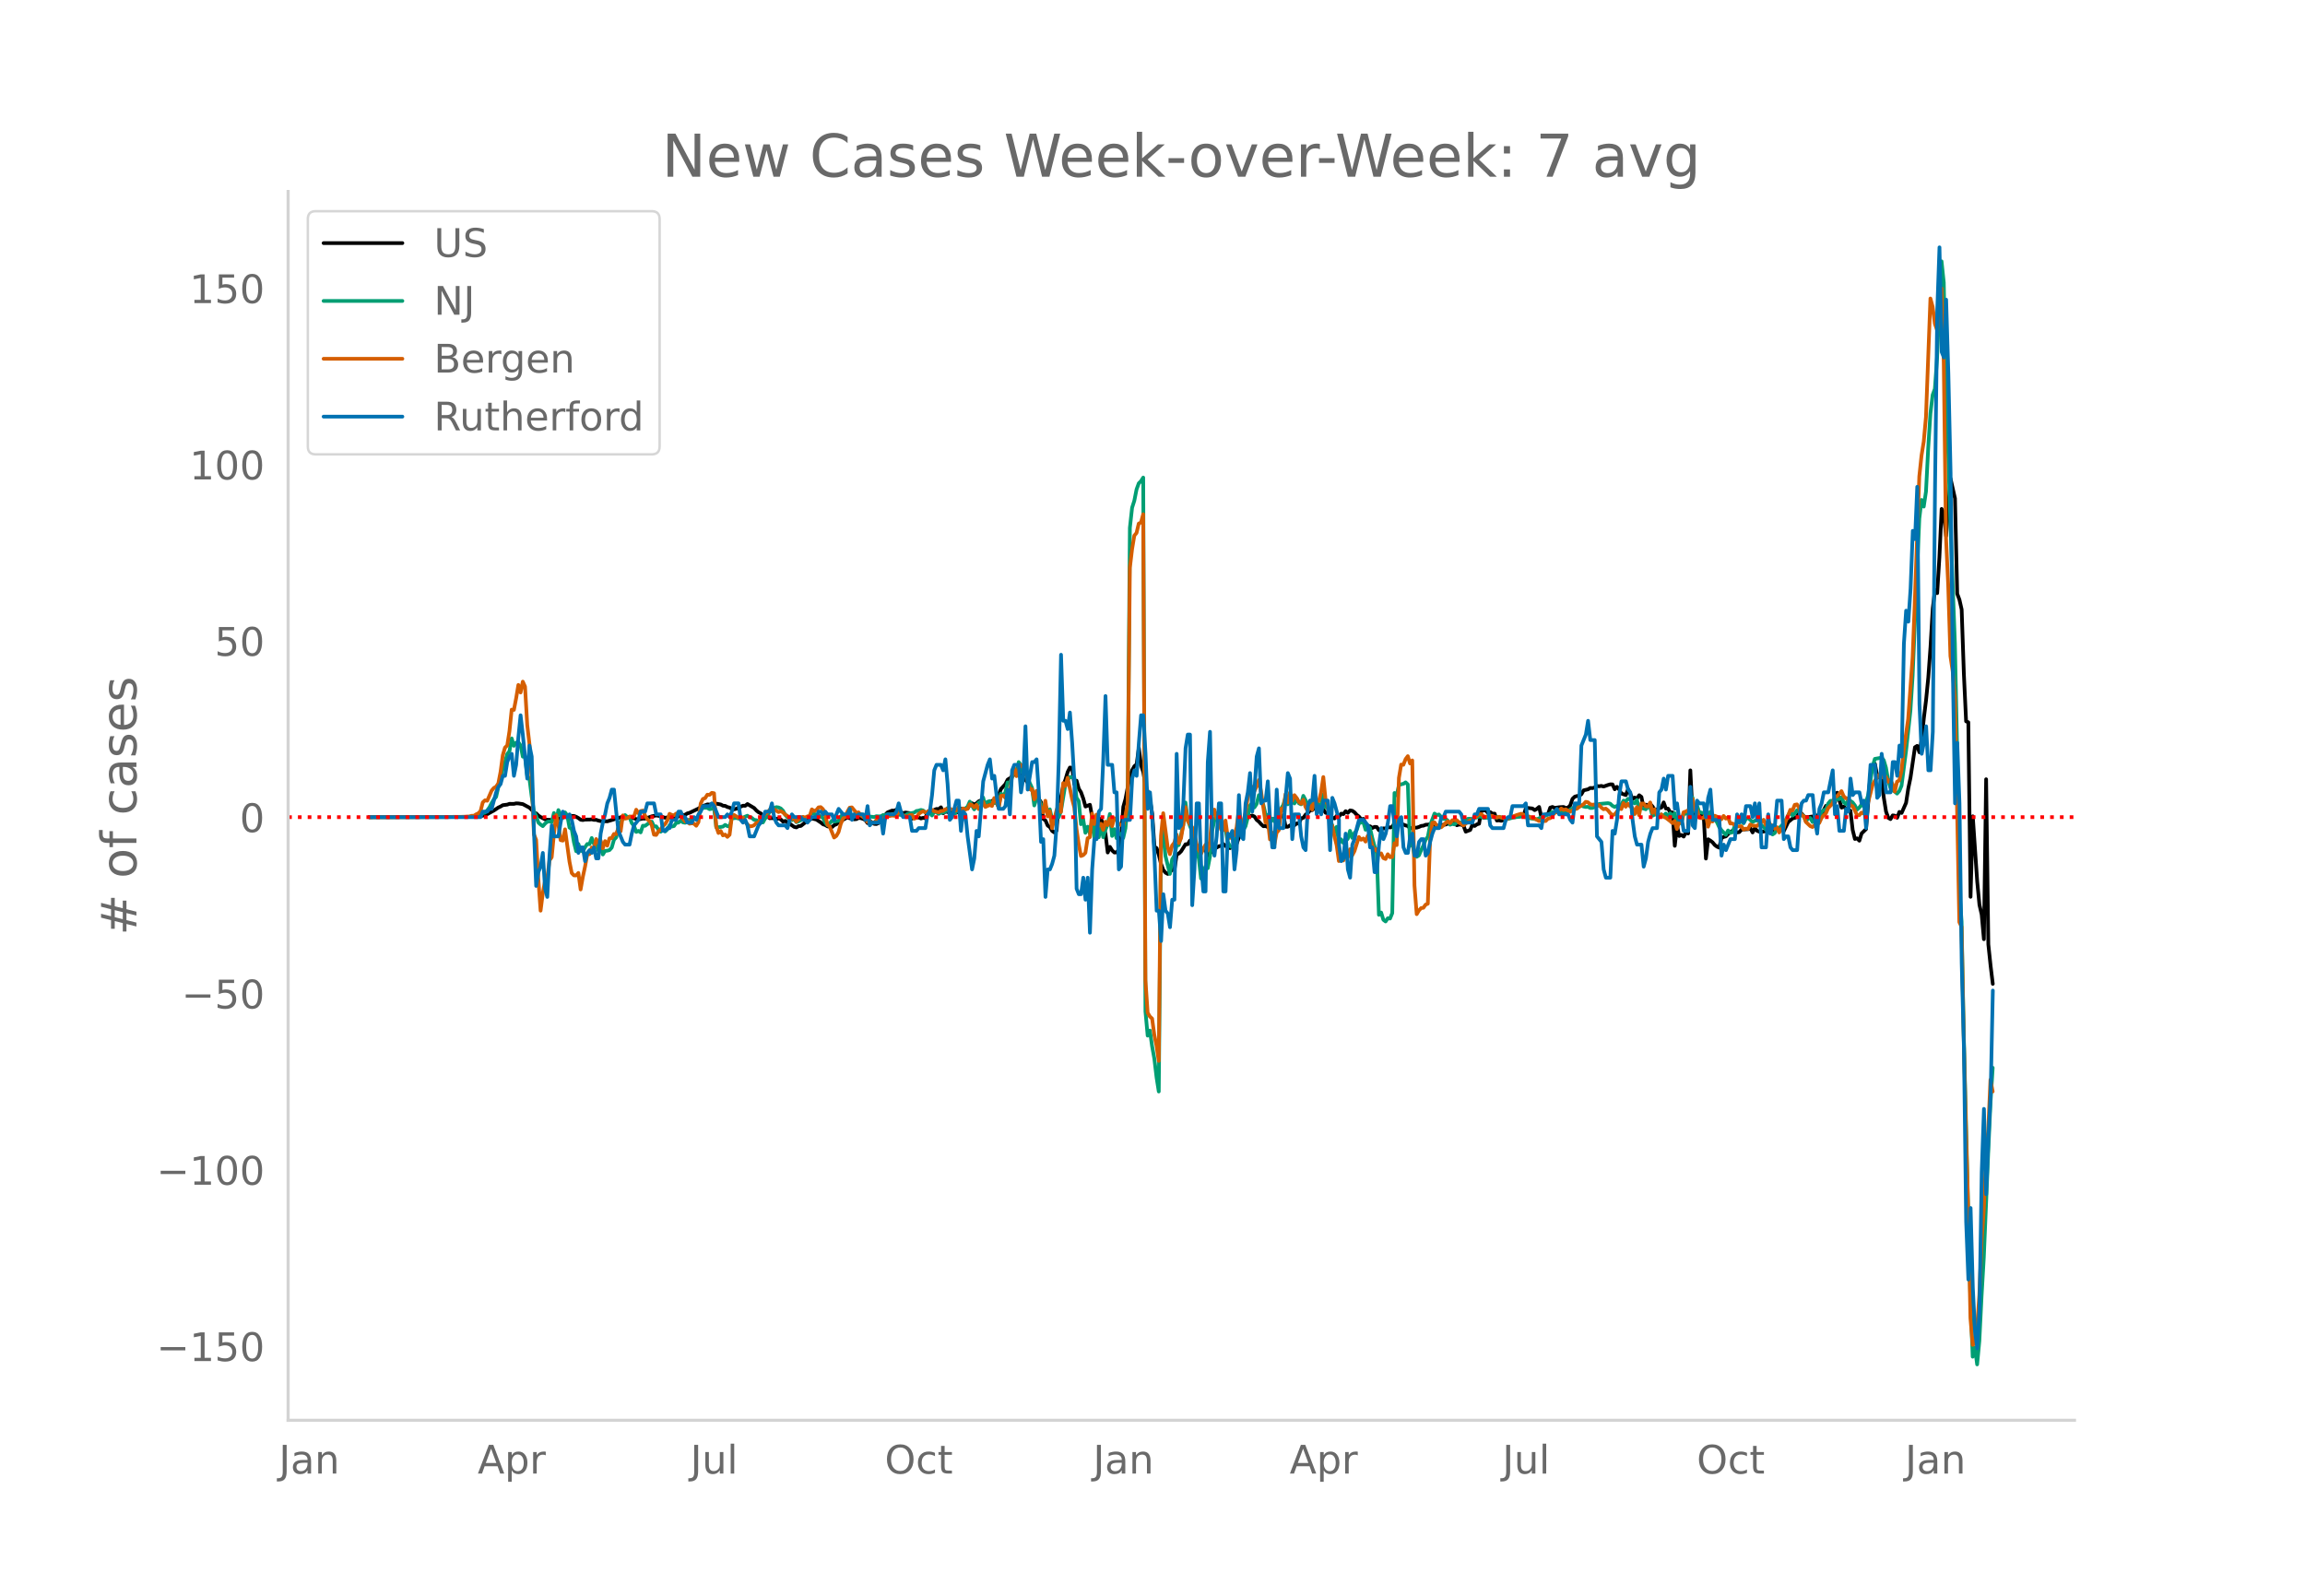 <svg height="864" viewBox="0 0 936 648" width="1248" xmlns="http://www.w3.org/2000/svg" xmlns:xlink="http://www.w3.org/1999/xlink"><defs><style>*{stroke-linecap:butt;stroke-linejoin:round}</style></defs><g id="figure_1"><path d="M0 648h936V0H0z" style="fill:#fff" id="patch_1"/><g id="axes_1"><path d="M117 576.72h725.4V77.76H117z" style="fill:none" id="patch_2"/><path clip-path="url(#p5d07e7373d)" d="m149.973 331.808 40.651-.104 3.613-.146 1.807-.33 1.807-.615 1.807-1.002.903-.493 1.807-1.203.903-.415.903-.543 1.807-.227.904-.314 1.806.008.904-.204.903.032 1.807.279 2.71 1.457.903.863.904 1.085.903.347.903.91.904.59 1.806.92.904.194.903-.003.903.208.904-.423.903-.154.904-.036.903-.327.903-.449.904-.581.903-.2.903.362 1.807.048.903.348.904.499.903.682.904.124.903-.184 1.807-.01.903-.096.903.222.904-.02.903.325.903.194 2.71.088 1.807-.518.904-.282.903-.532.903-.006.904-.33 1.806.047.904.011.903-.144.903.432.904.047.903.39.904.124 1.806-.356.904.026 2.71-.94 1.806-.357 1.807.289.904.404.903.242 1.807-.256.903.46 2.71-.738.903-.502.904.004.903-.204.904-.534.903-.241 3.613-1.733 1.807-1.097.903-.224.904-.366.903.082 1.807-.3.903-.079 1.807.351.903.49.904.076.903.476.903.218.904.627.903.035.904-.188 1.806-.885.904-.363.903.037.903-.715 2.71 1.616.904.993.903.738.904.467.903 1.339.903.006.904-.162.903.78.903-.06.904.115.903.271.903-.288.904.439.903.89.903-.29.904.686.903.461 1.807 1.277.903.217.904-.52.903-.07 2.71-2.143 1.807-.887 1.807.433 1.806 1.201.904.737.903.285.903.547.904.076.903.216.903-.782.904-.378.903-.846 3.614-1.982.903.424.903-.556.904.946.903-.075.903-.499.904.121.903.282.904.462.903 1.245.903-.858 1.807 1.196.903.05.904-.423 1.806-3.018.904-.315.903-.971 1.807-.73.903.02.904-.395.903.755.903.227.904.459.903-.273 1.807.243.903 2.222.904-.506.903.11.903-.082.904.417.903-.262.903.198.904-2.658.903.445 1.807-1.197.903-.397.903.075.904-.745.903 2.46.904-.772.903.257.903.062.904-.381.903.172.903.412.904-1.983.903.332.903.153.904-.05.903-.208.904-1.54.903-.544.903.512.904-.473.903-.826.903-.36.904.017.903 1.258.903-.165.904-.634.903-.264.904-.533.903-.943.903-1.146.904-2.25 1.806-1.983.904-1.827.903-.536.903-.725.904-.98.903.538.904-.16.903.021.903 1.587.904.336.903 1.15.903 1.952.904 1.259 1.806 3.068.904.352.903 1.315.904 6.755.903.647.903 2.084.904.64.903 1.56.903.615.904-.765.903-12.42.903-1.157.904-4.664.903-2.522.904-3.044.903-1.815.903.127.904 6.686.903-1.472.903 3.27.904 1.465.903 2.525.903 3.244 1.807-.72.904 4.89 1.806 1.999.904-.266.903-.938.903 2.629.904 3.533.903 7.538.903-2.28.904 1.465.903.82.903-.057.904-1.138.903-5.093.904-12.253.903-3.228 1.807-9.527.903-2.157.903-1.61.904-.735.903-6.683.903 7.133.904 2.692.903 5.506.904 2.432.903 3.345.903 5.617.904 13.368.903.625.903 2.788.904 3.719.903 2.368.903 1.072.904.513.903-.788.904-.963.903.139.903-6.273.904-.42.903-.88 1.807-2.87.903-.01.903-1.53.904 1.88.903-.058.904.366.903 1.012.903.509.904-.328.903.663.903 2.128.904-1.03.903-.646.903-1.28.904-.327.903-.534.904-.188.903-.695.903.809.904-.025.903.864.903-.515.904-.334.903-.929 1.807-5.057.903-1.798.904-2.49.903-1.366.903-.491.904-.27.903.434.903 1.35.904.723.903 1.04.903.806.904-.06.903.41.903-2.53.904-.78.903.051.904-.355.903-.692.903.059.904-.547.903 4.686.903-.024.904-.57.903-.186.903.126.904-.742.903.107.904-2.175.903-.223.903-1.262.904-.658.903-1.086.903-.088.904-.88.903-1.151.903-.204.904 2.053.903.036.904 1.233.903.177.903 1.123.904.634.903.358.903-1.067.904.3.903-1.179.903.176.904-1.175.903.656.904-.973.903.155.903.625.904 1.011.903.717.903 1.106.904-.187.903 1.973.903.992.904.043.903.707.904-.466.903.076.903 1.325 1.807-.793.903.075.904-.58.903.144.903-.24.904-1.592 2.71.338 1.807.695.903.208.903.997.904-.25 1.806-.093.904-.28.903-.405.904-.105.903-.376.903-.046.904-.159.903-.027 1.807.722 2.71-.498.903-.08 1.807-.743.903-.248.904.258.903 1.032.903-.297.904.07.903.4.903 2.432 1.807-.69.903-2.123.904.506.903-.644.904-.287.903-5.414.903.066.904-.12.903 1.14.903-.379.904.627.903-.004.903 2.803.904-.092.903.21 4.517-1.662.903.006.904-.171.903.063 1.807-.274.903-2.977.904-.2 1.806.2.904.664.903-.522.903-.767.904 4.113.903-.587.903-.41.904-.235.903-2.603.904-.284.903.4 1.807-.28 1.806-.112.904.436.903-.201.903-.867.904-2.661.903-.87.904-.277.903-.083.903-.63.904-1.594 1.806-.42.904-.547.903.064.903-.265.904-.572.903.076.903-.138.904.256 1.807-.647.903-.256.903.035.904 1.977.903-.988.903 1.056.904 1.66 1.806.632.904-2.386.903 1.844.904 2.131.903-.58.903.426.904-1.364.903.686.903 4.622.904-1.477.903.169.903-.435.904.992.903 1.478.904-.301.903-.474.903-.26.904-2.102.903 2.498.903.046.904 1.563.903-.042.903 13.569.904-8.155.903 4.167.904-.432.903.668.903-1.688.904.444.903-25.65.903 18.034.904-.798.903.658.903-.36.904.849.903-.328.904 17.763.903-7.836.903.542.904.707.903 1.094.903.675.904.382.903-3.96.903-.379.904-.232.903-.957.904-.791.903-.575.903.167.904.543.903-.118.903-1.024 2.71-.17.904-.348.903 1.678.903-1.727.904 1.05.903.35.904.095 1.806-.312.904-2.953.903 2.547.903.034.904-.587.903-.193.903-.005.904.26.903.924 1.807-3.708 1.807-1.493.903-.206.903-.426.904-2.212.903.887.903 1.098.904.457 2.71-.372.903 1.067.904-1.03.903-1.49.903.958.904-2.152.903-1.68.903.106.904-1.264 1.807-.159.903-3.999 1.807 6.051.903-.389.903.741.904.326.903.608.903 7.797.904 3.642.903-.246.904.946.903-2.938 1.807-1.753 1.806-22.26.904-3.108.903-1.125.903 4.755 1.807 1.341.904 7.671.903 5.604.903 2.51.904.55.903-1.514.903.114.904.842.903-2.37.903.43 1.807-4.09.904-5.896.903-4.347 1.807-12.359.903-.563.903 2.616.904-5.056.903-8.765.903-7.395.904-9.16.903-12.525.903-15.502.904-7.492.903 1.266.904-14.633.903-19.57.903 1.894.904 9.08 1.806-23.277 1.807 8.015.903 38.72.904 2.417.903 3.987.904 26.208.903 19.21.903.388.904 70.87.903-32.69 1.807 26.565.903 9.4.903 3.917.904 10.023.903-64.953.904 67.068.903 8.57.903 7.456h0" style="fill:none;stroke:#000;stroke-linecap:round;stroke-width:1.5" id="line2d_1"/><path clip-path="url(#p5d07e7373d)" d="m149.973 331.807 40.651-.096 2.71-.258.903-.194.904-.331.903-.684.904-.28.903-.897.903-1.23.904-1.795.903-1.5.903-.96 1.807-8.089.903-3.325.904-2.6.903-3.382.904-1.129.903-5.214.903 3.006.904-1.309.903-.163.903 1.301.904 4.572.903-.085.903 7.762.904 1.396.903 7.14.904 5.979.903 1.845.903 2.732.904.81.903.638.903-1.018.904-.767.903-.129.903.314.904-3.736.903 3.623.904-4.807.903 1.98.903 1.226.904-2.266.903 1.262.903 4.896.904.585.903 5.395.903 3.623.904-2.935.903 2.704.904.281.903-1.681.903-1.31.904.094.903-2.518.903 2.419.904.221.903 2.515.903-1.181.904 2.722.903-1.453.904-.097.903-.233.903-1.034.904-3.174.903-.93.903-3.92.904-2.417.903-1.22.903-1.53.904.811.903-.016.903 2.44.904 1.1.903 2.513.904-.426.903.608.903-2.713.904.041 1.806-1.287.904-.417.903 1.932.903.012.904 1.35.903.812.904-.748.903.652.903-.848.904-1.688.903.541.903-.21.904-1.315.903-.066.903-.811.904.69.903.171.904-1.15 1.806-.091.904-.373.903.064.903-.355.904-4.192.903.097.903-.124.904.071.903.54.904-.185.903-.511.903 8.02.904.002 1.806-.254.904-.695.903.47.903.258.904-3.522.903.06.904-.088 1.806.447.904-.585 1.806-.778.904.645.903.248.903.783.904.136 1.807.965.903-.062.903-1.649.904-.732.903-2.087 1.807-1.389.903-.336.903.131.904.405.903.908.903 1.658.904 1.046.903.73.904.42.903-.48.903 1.295.904-.33 3.613-1.856.903-.258.904-1.244.903.205.904.815.903-.138 1.807 1.025.903 1.93.903 1.129.904-.785.903-1.074.903.325 1.807-.302.904-1.757.903-.802.903.993.904-.018.903-.486.903-.132.904-.357.903.314.903-.053.904-.36 2.71.795 2.71.327.903-.34.904.077.903-.043.903-.489.904-.092.903-.228.904.028.903.258.903-.392.904-.129.903.39.903.099.904.345.903-.11.903-.639 2.71-.548.904-.65.903-.126.904-.302.903.212.903.73.904.496.903-.33.903 1.15.904-1.46.903.154.903.645.904-.454.903-.014.904-.428.903-1.45.903 2.33.904.414.903-.352.903-.92.904-1.761 1.806 1.607.904-1.193.903-.668.904-2.084 1.806 3.153.904-1.518.903-1.264.903-.454.904-1.603.903 3.503.903-1.75.904-.295.903 1.11.904-.306.903-.056.903 1.719.904-5.494.903.793.903-1.24.904-4.09.903.348 1.807-4.996.903 1.585.904-5.194.903 1.218.903 3.925.904-.845.903 1.934.903 2.32.904 1.923.903 7.129.903-2.767h.904l.903 2.267.904.919.903-.553.903 2.725.904-1.016.903 4.038.903-.19.904-.55.903-.067.903-2.53 1.807-10.847.904-1.76.903-1.241.903.193.904-.016.903 8.248.903 1.396.904 9.367.903-1.985.903 5.482.904-2.483.903 2.745.904-5.203.903 6.83.903-6.673.904 6.592.903-4.945.903 4.906.904-3.027.903-2.114.903-4.277.904 8.927.903-2.764.903 3.646.904-1.845.903.132.904 1.665.903-3.925.903-9.685.904-112.342.903-8.183.903-2.822.904-4.586.903-2.485.903-.893.904-1.442.903 216.744.904 9.87.903-2.055.903 6.38.904 5.012.903 7.628.903 5.726.904-101.968.903-3.96.903 10.285 1.807 7.292.904-5.899.903-1.488.903-4.086.904-.248 1.806-8.181.904-9.1.903 6.962.903 2.58.904 2.114 1.807 8.396.903 2.66.903 8.163 1.807-4.925.903.751.904-4.729.903-10.498.903-4.201.904-2.907.903-.025.904 5.086.903.373.903.854.904 5.344.903 1.72.903.438.904.29.903-4.669.903-5.47.904 1.223.903 1.682.904-1.564.903-3.476.903-4.92.904-1.142.903 1.89.903-1.395.904-3.602.903 1.568.903 2.29.904 3.846.903.528.903 2.932.904-1.626.903 1.126.904-2.31.903-1.587.903-1.285.904-1.52.903-3.11.903 2.87.904-1.044.903-.085.903.788.904-2.066.903 1.985.904.429.903-3.444.903 1.735.904 2.731.903-2.374.903 2.96.904-3.085.903-.324.903 2.34.904.488.903-5.049.904 5.245.903-.05.903 4.539 1.807 5.737.903-2.305.904 6.771.903-1.69.903 1.44.904-.669.903-1.002.904-3.231.903 2.881.903-1.985.904-1.207.903-2.693.903-.405.904-.143.903 3.126.903-1.36.904.632.903 3.996.904 3.367.903 2.804.903 25.094.904-.922.903 2.94.903.686.904-1.313.903.126.903-2.208.904-48.774.903.933.904-4.105.903-.357.903-.2.904-.588.903.837.903 24.919.904-1.56.903 5.669.903.354.904-.566.903-2.154.904-1.817.903-2.366.903-1.213.904-4.61 1.806-4.815.904.608.903-.235.903 1.018.904.783.903.016.903.691.904 1.647.903-.334.904.2.903-.785.903-.058.904.168.903-.124.903-.951.904-.52.903-.042.903.193.904-.617.903-.076.904-.4.903.105.903.488 2.71-.147.904-.433.903.38.903-.025.904-.157.903.14 2.71.69 1.807-.528 3.613-.565 1.807.337 1.807.456 2.71.396 4.517-1.916.903-.438.904-.64 2.71-.01.903-.269 1.807.134.903-.198.903-.58.904-.427.903-.735.904-.17.903-.053.903-.258.904.366.903.196.903-.072.904.473.903-.021 1.807-.719.903-.882 3.614-.332.903.21.903.862.904.467.903-.4.903.002.904-.625.903-1.538.903.313.904-1.06.903.286.904 1.071.903.507.903-1.377.904 3.296.903-.164 1.807.643.903-1.025.903.313.904 3.326 1.807-.935.903 1.004.903-.541.904.612.903-1.05.903 1.172.904-1.239.903 1.235.903-1.288.904 4.71.903-2.406.904 1.888.903-4.113.903.156.904-.62.903 1.956.903-7.965.904 5.616.903-2.488.903 2.808 1.807.433.904-1.115.903 3.586.903-2.992.904 3.35.903-.35.903 1.192.904 1.983.903 1.249 1.807 1.92.903-1.798.904.979.903-.208.903-2.632.904-1.27.903-.084.903-.482.904.776.903-1.748.903-.442 1.807 1.714.903-.54.904-.09.903.38.904 1.572.903.62.903 1.188.904-.242.903.917.903 1.23.904-.592.903-1.864.903-.147 1.807-1.822.904-1.472.903-1.895.903-1.537.904 1.666.903-.926.903-1.237.904.686.903 1.136.903.4.904 2.207.903-1.103.904-.191.903 1.651.903-.352.904-1.168.903-.763.903-1.796.904-.822.903-.143.903-2.45.904-1.104.903-.06.904.07.903-.763.903.041.904-.75.903 2.012.903.758.904-1.442.903.115.903.627.904 1.182.903 1.773.904-.843.903-1.19.903.667.904-1.658.903-2.84 1.807-11.625.903-3.132 1.807-.318.903-.207.904 1.05.903 3.038.903 5.164.904 2.95.903 1.055.903.58.904.782.903-1.04.903-2.15 1.807-13.873 1.807-16.528.903-14.248 2.71-63.782.904-7.626.903 2.715.903-6.087.904-17.62.903-14.174.903-7.46.904-2.472.903-12.62.904-21.59.903-17.597.903 8.648.904 45.983.903 23.138.903 29.024 1.807 48.205.903 42.806.904 57.171.903 13.085.904 46.27 2.71 107.268.903 23.221.903-3.798.904 6.924.903-9.503.903-18.21.904-15.706 1.807-42.912.903-19.748.903-14.39h0" style="fill:none;stroke:#009e73;stroke-linecap:round;stroke-width:1.5" id="line2d_2"/><path clip-path="url(#p5d07e7373d)" d="m149.973 331.807 37.038-.11 3.613-.131.903-.307.904.022.903-.593.903-.417.904-.921.903-3.534.904-.834.903.176 1.807-4.148.903-1.053.903-.527.904-1.338.903-4.675.903-6.737.904-3.116.903-.834.904-5.838.903-8.734.903.11.904-4.697.903-5.442.903 3.072.904-4.41.903 1.996.903 15.603.904 7.77.903 14.264.904 22.406.903 2.216.903 15.999.904 12.75.903-7.132.903-5.004.904-1.12.903-7.153.903-1.295.904-9.459.903-7.637.904 3.797.903 6.364.903.198.904-4.587 1.806 13.167.904 4.587.903.944.903.022.904-1.01.903 6.715.904-5.113.903-4.191.903-5.026h.904l.903-2.721.903.57.904-3.994.903 1.536.903-.965.904 3.204.903-2.94.904 1.843.903-2.963.903-.11.904-1.668.903.066.903-2.523.904 1.36.903-6.452.903 1.317.904-.176.903-.68 1.807.022.903-2.787.904 1.426.903-.877.903-.198.904 2.107.903 1.448.903.659.904 1.777.903 3.797.903.11.904-1.493.903-.746.904-1.383.903-.768.903-1.492.904-2.7.903.462.903.175.904-.746.903-.176.903-.307.904 2.59.903 1.119.904-.549.903 1.449.903-.176.904.154.903.856.903-1.493.904-7.527.903-1.865.903-.33.904-1.404.903.066.904-.812.903.154.903 13.562.904 2.59.903-.813.903 1.778.904-.33.903.944.903-.877.904-7.22.903-.812 1.807 1.14.903.418.904-.483.903 1.624.903 1.097.904.834.903-.066.903-.35.904-.966.903-.154.904-1.448.903-.834.903-1.164.904-.526.903-1.23.903.747.904-.9 1.806 1.098.904-.396.903.55.903.877.904.505.903 1.031.904.351.903-.483.903 1.449.904-.944 1.806-1.01.904.308.903-.483.903-.044.904-2.809.903.659.904-.352.903-1.119.903-.11.904.834.903 2.151.903 4.17.904.724 1.806 4.477.904-.659.903-1.558.904-3.313.903-2.107.903-.878.904-2.019.903-1.602.903-.11 1.807 2.217.903-.198.904 1.207 1.807 1.383.903 1.295.903-.352.904.571.903.11.903-1.098.904-.043 1.806-.637.904.022.903-1.01.904.045.903-.198 1.807.154.903-1.624.903.175.904 1.405 1.806.35.904-.614.903-.087.904 1.536.903-.351.903-1.537.904-.702.903-.46.903.46.904-.066.903-.855.903-.11.904.592 1.806.417.904-.548.903-.022.904-.659 1.806-.22.904.352.903.505.903-.198.904-1.119.903 1.12.903-.79.904.416.903-.241.904-1.866.903.286.903.987.904-1.075.903 1.778.903-.637.904-2.37.903 2.129 1.807-.812.903.417.904-3.226.903 1.382.903 2.568.904-4.806.903-.198.903.988.904-2.15.903.394.903-7.351.904-2.963.903 3.248.904-3.116.903-1.427.903.79.904-.11.903 5.904.903 3.292.904-.066.903 4.17.903-3.468.904 3.182.903 4.301.904 1.317.903-4.784.903 6.342.904-2.063.903 6.891 1.807-7.242.903-2.414.903 3.073.904-11.741.903 1.163.904-3.336 1.806 8.537.904 3.511.903 8.69.903 6.255.904 4.784.903-.351.903-.944.904-5.925.903-.417.904-9.59.903 4.257.903-3.84.904 4.543.903-.834.903 2.458.904-3.292.903 1.382.903-2.699.904 3.138.903-3.27.903.549.904 1.865 1.807.637.903-4.17.903-4.784.904-95.77.903-7.593.903-5.464.904-1.076.903-3.818.903-.395.904-3.402.903 189.214.904 13.255.903 1.514.903.834.904 6.65.903 4.389.903 6.144.904-91.424.903-9.152 1.807 13.804.903 2.831.904-3.533.903-1.12.903-3.357.904 3.511.903-1.953.903-5.31.904-7.374.903 5.53.903 1.426.904 1.207.903 2.831.904 4.06.903 2.348.903 1.624.904-2.085.903-1.645.903 2.37.904-3.71.903-10.928.903-1.997.904 3.577.903.461.904 4.038.903.285.903-3.928.904 6.693.903.373.903-1.185.904.11.903-3.182.903-7.198.904 6.298.903-1.755.904-3.16.903-6.32.903-3.315.904-1.053.903 1.712.903-1.822.904-2.611.903 4.652 1.807 12.597.903-1.405.903 8.252.904-2.765.903 4.828.904-4.806.903-1.01.903-8.69.904.702.903-6.627.903 3.357.904-4.016.903 3.336.903-2.282.904 1.14.903 1.625.904.724.903-1.624.903 2.919.904 1.69.903-2.393.903 1.778.904-4.301.903.548.903.264.904-3.621.903-6.101.904 9.13.903 2.26.903 7.483.904.79.903 4.455.903 3.555.904 6.43.903-1.953.903 1.734.904-2.656.903 1.427.904-3.358.903 2.502.903-1.712 1.807-5.75.903 1.12.904-.527.903 1.273.903-2.392.904.285.903 3.665.904 1.975.903-.483.903 2.239.904-.505.903 1.91.903.372.904-1.931.903 1.207.903-.066.904-5.618.903.768.904-27.278.903-5.42.903.087.904-2.304.903-1.207.903 2.963.904-1.23.903 50.848.903 11.587.904-1.514.903-.965.904-.11.903-1.273.903-.395.904-25.544.903-7.33.903-.154.904 1.383.903.175.903.44.904-.769.903-.987.903-.68.904.745.903-1.163 1.807-.044.903.988.904.527.903.658 1.807-1.47.903-.593.903-.307 1.807-1.405.904-.746.903-.153.903.943.904.154.903-.066.903-.33.904.067.903.46.903.22.904-.33 1.807.55.903.526.903-.307.904-.724.903-.066 1.807-.68 1.806-.527.904.33.903.811.904-.11.903.264.903.504.904.154 1.806 1.01.904-.22.903.198.903.022.904-.944.903-.198 1.807-2.106.903-.395 1.807-1.427.903.57.904-.24 1.806.965 1.807-1.053.904-.154.903-.724 1.807-1.098.903-.987.903.175.904.834.903.176.903-.132.904.637.903-.417.903 1.031.904.702.903-.263.904.702.903 1.141.903.79.904-.24.903-1.098.903-1.514.904.417.903-2.48.903 1.536.904-1.229.903 1.097.904.57.903 2.546.903-2.874.904 3.313.903-4.718.903-.022.904 1.141.903.066.903-1.624.904 4.258.903-1.515.904 2.414.903.856.903-1.185.904 1.032.903.329 1.807 1.382.903.812.903-.877.904 3.27.903-2.788.904.132.903-4.148.903-.307.904-.439.903 1.888.903-6.65.904 4.455.903-.132.903 3.358.904.22.903-.22.904-1.427.903 5.114.903-2.765.904.658.903-2.348.903.373.904.834.903.241.903-1.36.904 1.075.903-.549.904 2.546.903-.022 1.807 1.25 1.806-.13.904 1.36.903-.395.903.153.904-1.821.903.439 1.807.175 2.71-2.523.903 2.128.904-1.492.903 1.251.903.966.904.768.903-.615.903 2.15.904-1.491.903-.154.904-3.16.903-1.975.903-2.436.904.285.903-2.304.903-.176.904 1.493.903 2.94.903.264.904 2.436 1.807 1.711.903.351.903-.79.904-1.711.903.877.903-1.997.904-1.14.903-.79.903-2.13 1.807-1.865.904-2.809.903-.153 1.807-2.063.903 2.04.903.878.904.022.903 2.941.903.198.904 1.667.903 2.063.904-.044.903-1.053.903.373.904-3.094.903-1.558 1.807-6.957.903-1.712.903-1.163.904-1.36.903 1.25.904-1.01.903.79.903 1.91.904-.746.903 1.756.903 2.984.904-4.016.903-.526.903-3.929.904-8.273 1.807-12.728 1.806-25.062.904-22.977 1.806-50.43.904-8.515.903-5.662.903-9.964 1.807-48.148.903 3.358.904 6.913.903 2.523.904-7.549.903-9.327.903 30.22.904 70.62.903 19.619.903 28.836.904 6.1.903 10.36 1.807 91.555.903 1.91.904 45.47.903 37.659.903 32.61.904 43.124.903 10.907.903-.659.904-6.627.903-12.794.903-22.056.904-12.618.903-21.902.904-10.687.903-20.322.903 4.784h0" style="fill:none;stroke:#d55e00;stroke-linecap:round;stroke-width:1.5" id="line2d_3"/><path clip-path="url(#p5d07e7373d)" d="M149.973 331.807h45.168l.903-2.235h1.807l.903-1.118h.904l1.806-6.706.904-2.235.903-1.118.903-3.353h.904l.903-5.589.904-2.235.903-1.118.903 8.942.904-4.471.903-11.177.903-8.942.904 7.824 1.806 17.883.904-13.412.903 4.47.904 30.179.903 22.354.903-5.588.904-2.236.903-5.588.903 14.53.904 3.353.903-16.766.903-12.294.904 4.47h1.807l.903-5.588.903-4.471.904 2.235h.903l.903-1.117.904 2.235.903 4.471.903 2.235.904 6.707.903-2.236h.904l.903 5.589.903-3.353.904-1.118.903 1.118.903-2.236.904 4.471h.903l.903-10.06.904-4.47.903-3.353.904-4.471.903-2.236.903-3.353h.904l.903 8.942.903 7.824 1.807 4.47.903 1.119h1.807l.903-4.471.904-3.353 1.807-2.236.903-3.353h1.807l.903-3.353h2.71l.903 4.47h1.807l.904 6.707h.903l.903-1.118h.904l.903-3.353h1.807l.903-3.353h.903l.904 2.235h.903l.904 2.236h1.806l.904-2.236.903 1.118.903-2.235.904-1.118.903-2.235h2.71l.904-1.118.903 1.118 1.807 4.47h2.71l.903-1.117.903 1.117.904-2.235.903-3.353h1.807l.903 6.706.904 1.118.903-1.118.903 2.236.904 4.47h1.806l1.807-4.47.904-1.118 1.806-4.471h1.807l.903-3.353.904 5.588.903 2.236.903 1.118h2.71l.904 1.117.903-3.353.904-2.235.903 1.117h2.71l.903 1.118h.904l.903 1.118 1.807-2.236h1.807l.903-2.235h.903l.904 1.118.903-1.118.903 1.118h1.807l.903 2.235 1.807-4.47 1.807 2.235h1.807l.903-2.236.903 4.471.904-2.235.903 1.117.903-1.117h1.807l.904 2.235.903-5.588.903 7.824.904-1.118h2.71l.903-2.236.903 6.707.904-6.707.903-1.117h2.71l.904-1.118.903-3.353.903 3.353.904 2.235h2.71l.903 5.589h1.807l.903-1.118h2.71l.904-5.588.903-1.118.903-6.706.904-10.06.903-2.235h1.807l.903 2.235.904-4.47.903 10.059.903 14.53.904-1.118 1.806-6.706h.904l.903 12.295.903-7.824.904 1.118.903 8.941 1.807 13.413.903-4.47.904-11.178.903 2.235 1.807-22.354 1.806-6.706.904-2.236.903 7.824.904-1.117.903 7.824.903 5.588h1.807l.903-1.117.904-6.707.903 10.06.903-17.884.904-2.235h1.807l.903 11.177.903-5.589.904-21.236.903 25.707 1.807-11.177h.903l.903-1.118.904 13.413.903 20.119.904-1.118.903 23.472.903-11.177h.904l.903-2.235.903-3.354.904-12.294.903-26.826.903-42.473.904 26.825h.903l.904 3.353.903-6.706.903 12.295.904 15.648.903 43.591.903 2.236h.904l.903-6.707.903 8.942.904-8.942.903 22.355.904-25.708.903-12.295h.903l.904-11.177.903-1.118.903-20.119.904-25.707.903 27.943h1.807l.903 11.177h.903l.904 31.296.903-1.118.904-19h2.71l.903-16.767.903-3.353.904 2.236.903-13.413.903-11.177h.904l.903 15.648.904 22.354.903-6.706.903 10.06.904 15.647.903 22.355h.903l.904 12.295.903-19.001.903 6.706.904 1.118.903 5.588.904-11.177h.903l.903-59.24.904 30.18.903-1.118.903-8.942.904-22.354.903-5.59h.903l.904 69.3.903-14.53.904-26.826h.903l.903 24.59.904 11.177h.903l.903-52.533.904-12.295.903 45.827.903 4.47.904-7.824.903-13.412h.904l.903 35.767h.903l.904-23.472.903 1.117.903-2.235.904 15.648.903-7.824.903-22.354.904 16.765.903 1.118.904-14.53.903-4.471.903-7.824.904 15.648.903-8.942.903-13.412.904-3.353.903 22.354.903-1.118h.904l.903-7.824.903 15.648.904 11.177h.903l.904-23.472.903 15.648h1.807l.903-12.295.903-10.059.904 2.235.903 24.59.903-10.06h1.807l.904 8.942.903 4.471.903 1.118.904-17.883.903-2.236h.903l.904-10.06.903 15.649.903-3.353.904 3.353.903-5.589h1.807l.903 20.119.904-21.237.903 2.236 1.807 6.706v10.06l.903 6.706.903-1.118.904-10.06.903 14.531.904 3.353.903-13.412.903-2.236.904-4.47.903-3.354h1.807l1.806 2.236.904 8.941h.903l.904 10.06h.903l.903-11.177.904-6.707.903 4.471.903-2.235.904-4.471.903-6.706h.903l.904 7.824.903 4.47.904-6.706.903-1.118.903 12.295.904 2.236h.903l.903-6.707.904-1.117.903 8.941h.903l.904-5.588.903-1.118h.904l.903 6.706.903-1.117.904-4.471.903-3.353.903-2.236h1.807l.903-4.47h.904l.903-2.236h5.42l.904 1.118.903 3.353h3.613l.904-3.353h.903l.904-2.236h3.613l.903 6.707.904 1.117h4.517l.903-3.353.903-1.118h.904l.903-4.47h4.517l.903-1.118.904 8.942h4.516l.904 1.117.903-5.588h3.614l1.806-2.236.904 2.236h3.613l.903 2.235.904 1.118.903-7.824h1.807l.903-23.472 1.807-4.471.903-5.589.904 7.824h1.806l.904 39.12 1.806 2.236.904 11.177.903 3.353h1.807l.903-19.001.904 1.118.903-5.589.903-10.06.904-5.588h1.806l.904 3.353.903 1.118.904 11.177.903 6.706.903 3.354h1.807l.903 8.941.904-3.353.903-6.706.903-3.353.904-2.236h1.807l.903-14.53.903-1.118.904-4.47.903 4.47.903-5.588h1.807l.903 13.412.904-2.235.903 6.706.904-1.118.903 5.589h1.807l.903-17.883.903 15.648.904 1.117.903-11.177.903 1.118h1.807l.904 5.588.903-7.824.903-3.353.904 12.295h2.71l.903 14.53.903-4.47.904 2.235 1.807-4.47h1.806l.904-10.06.903 3.353.903-3.353.904 3.353.903-6.706h1.807l.903 4.47.903-5.588.904 6.706.903-6.706.904 17.883h1.806l.904-13.412.903 7.824.903-3.353h.904l.903-10.06h1.807l.903 15.648.904-1.118h.903l.903 4.471.904 1.118h1.806l.904-13.413.903-5.588.903-1.118h.904l.903-2.235h1.807l.903 10.06.904 5.588.903-10.06.903-2.235.904-4.471h1.806l1.807-8.942.904 17.884.903-3.353.903 10.059h1.807l.903-8.942.904 1.118.903-13.413.903 6.707.904-1.118h1.807l.903 4.47.903-1.117.904 11.177 1.806-25.707h1.807l.903 13.412.904-1.117.903-16.766.904 6.706.903 8.942h1.807l.903-12.295h.903l.904 5.589.903-12.295.903 4.47.904-45.826.903-13.412.904 4.47.903-13.412.903-23.472.904 3.353.903-21.237.903 88.3.904 20.119.903-4.47.903-6.707.904 17.883h.903l.903-15.648.904-99.477.903-71.534.904-25.707.903 42.473.903 2.236.904-23.472.903 30.178.903 40.238.904 79.358.903 54.768.903-24.59.904 24.59.903 64.827.904 34.65.903 70.416.903 23.472.904-29.06.903 32.413.903 17.884.904 6.706.903-15.648.903-55.886.904-25.708.903 34.65.904-22.355.903-17.883.903-42.473h0" style="fill:none;stroke:#0072b2;stroke-linecap:round;stroke-width:1.5" id="line2d_4"/><path clip-path="url(#p5d07e7373d)" d="M117 331.807h725.4" style="fill:none;stroke:red;stroke-dasharray:1.5,2.475;stroke-dashoffset:0;stroke-width:1.5" id="line2d_5"/><path d="M117 576.72V77.76" style="fill:none;stroke:#d3d3d3;stroke-linecap:square;stroke-linejoin:miter;stroke-width:1.25" id="patch_3"/><path d="M117 576.72h725.4" style="fill:none;stroke:#d3d3d3;stroke-linecap:square;stroke-linejoin:miter;stroke-width:1.25" id="patch_4"/><g id="matplotlib.axis_1"><g id="xtick_1"><g style="fill:#696969" transform="matrix(.16 0 0 -.16 113.25 598.378)" id="text_1"><defs><path d="M9.813 72.906h9.859V5.078q0-13.187-5-19.14-5-5.954-16.094-5.954h-3.75v8.297h3.078q6.531 0 9.219 3.672Q9.813-4.39 9.813 5.078z" id="DejaVuSans-74"/><path d="M34.281 27.484q-10.89 0-15.093-2.484-4.204-2.484-4.204-8.5 0-4.781 3.157-7.594 3.156-2.797 8.562-2.797 7.485 0 12 5.297 4.516 5.297 4.516 14.078v2zm17.922 3.72V0H43.22v8.297Q40.14 3.328 35.547.953q-4.594-2.375-11.234-2.375-8.391 0-13.36 4.719Q6 8.016 6 15.922q0 9.219 6.172 13.906 6.187 4.688 18.437 4.688h12.61v.89q0 6.203-4.078 9.594-4.078 3.39-11.453 3.39-4.688 0-9.141-1.124-4.438-1.125-8.531-3.375v8.312q4.921 1.906 9.562 2.844 4.64.953 9.031.953 11.875 0 17.735-6.156 5.86-6.14 5.86-18.64z" id="DejaVuSans-97"/><path d="M54.89 33.016V0h-8.984v32.719q0 7.765-3.031 11.61-3.031 3.858-9.078 3.858-7.281 0-11.484-4.64-4.204-4.625-4.204-12.64V0H9.08v54.688h9.03v-8.5q3.235 4.937 7.594 7.374Q30.078 56 35.797 56q9.422 0 14.25-5.828 4.844-5.828 4.844-17.156z" id="DejaVuSans-110"/></defs><use xlink:href="#DejaVuSans-74"/><use x="29.492" xlink:href="#DejaVuSans-97"/><use x="90.771" xlink:href="#DejaVuSans-110"/></g></g><g id="xtick_2"><g style="fill:#696969" transform="matrix(.16 0 0 -.16 193.948 598.378)" id="text_2"><defs><path d="M34.188 63.188 20.797 26.906h26.812zm-5.579 9.718h11.188L67.578 0h-10.25l-6.64 18.703h-32.86L11.188 0H.78z" id="DejaVuSans-65"/><path d="M18.11 8.203v-29H9.077v75.484h9.031v-8.296q2.844 4.875 7.157 7.234Q29.594 56 35.594 56q9.968 0 16.187-7.906 6.235-7.907 6.235-20.797T51.78 6.484q-6.218-7.906-16.187-7.906-6 0-10.328 2.375-4.313 2.375-7.157 7.25zm30.578 19.094q0 9.906-4.079 15.547-4.078 5.64-11.203 5.64-7.14 0-11.218-5.64-4.079-5.64-4.079-15.547 0-9.906 4.078-15.547 4.079-5.64 11.22-5.64 7.124 0 11.202 5.64t4.078 15.547z" id="DejaVuSans-112"/><path d="M41.11 46.297q-1.516.875-3.297 1.281Q36.03 48 33.89 48q-7.625 0-11.703-4.953-4.079-4.953-4.079-14.234V0H9.08v54.688h9.03v-8.5q2.844 4.984 7.375 7.39Q30.031 56 36.531 56q.922 0 2.047-.125 1.125-.11 2.484-.36z" id="DejaVuSans-114"/></defs><use xlink:href="#DejaVuSans-65"/><use x="68.408" xlink:href="#DejaVuSans-112"/><use x="131.885" xlink:href="#DejaVuSans-114"/></g></g><g id="xtick_3"><g style="fill:#696969" transform="matrix(.16 0 0 -.16 280.341 598.378)" id="text_3"><defs><path d="M8.5 21.578v33.11h8.984V21.922q0-7.766 3.016-11.656 3.031-3.875 9.094-3.875 7.265 0 11.484 4.64 4.234 4.64 4.234 12.656v31h8.985V0h-8.984v8.406Q42.047 3.422 37.718 1q-4.313-2.422-10.032-2.422-9.421 0-14.312 5.86Q8.5 10.296 8.5 21.578zM31.11 56z" id="DejaVuSans-117"/><path d="M9.422 75.984h8.984V0H9.422z" id="DejaVuSans-108"/></defs><use xlink:href="#DejaVuSans-74"/><use x="29.492" xlink:href="#DejaVuSans-117"/><use x="92.871" xlink:href="#DejaVuSans-108"/></g></g><g id="xtick_4"><g style="fill:#696969" transform="matrix(.16 0 0 -.16 359.27 598.378)" id="text_4"><defs><path d="M39.406 66.219q-10.75 0-17.078-8.016-6.312-8-6.312-21.828 0-13.766 6.312-21.781 6.328-8 17.078-8 10.735 0 17.016 8 6.281 8.015 6.281 21.781 0 13.828-6.281 21.828-6.281 8.016-17.016 8.016zm0 8q15.328 0 24.5-10.281 9.188-10.282 9.188-27.563 0-17.234-9.188-27.516-9.172-10.28-24.5-10.28-15.375 0-24.593 10.25-9.204 10.265-9.204 27.546t9.204 27.563q9.218 10.28 24.593 10.28z" id="DejaVuSans-79"/><path d="M48.781 52.594v-8.407q-3.812 2.11-7.64 3.157-3.828 1.047-7.735 1.047-8.75 0-13.593-5.547-4.829-5.532-4.829-15.547 0-10.016 4.829-15.563 4.843-5.53 13.593-5.53 3.907 0 7.735 1.046 3.828 1.047 7.64 3.156V2.094Q45.016.344 40.984-.531q-4.015-.89-8.562-.89-12.36 0-19.64 7.765-7.266 7.765-7.266 20.953 0 13.375 7.343 21.031Q20.22 56 33.016 56q4.14 0 8.093-.86 3.953-.843 7.672-2.546z" id="DejaVuSans-99"/><path d="M18.313 70.219V54.688h18.5v-6.985h-18.5V18.016q0-6.688 1.828-8.594 1.828-1.906 7.453-1.906h9.218V0h-9.218q-10.407 0-14.36 3.875-3.953 3.89-3.953 14.14v29.688H2.687v6.984h6.594V70.22z" id="DejaVuSans-116"/></defs><use xlink:href="#DejaVuSans-79"/><use x="78.711" xlink:href="#DejaVuSans-99"/><use x="133.691" xlink:href="#DejaVuSans-116"/></g></g><g id="xtick_5"><g style="fill:#696969" transform="matrix(.16 0 0 -.16 443.88 598.378)" id="text_5"><use xlink:href="#DejaVuSans-74"/><use x="29.492" xlink:href="#DejaVuSans-97"/><use x="90.771" xlink:href="#DejaVuSans-110"/></g></g><g id="xtick_6"><g style="fill:#696969" transform="matrix(.16 0 0 -.16 523.675 598.378)" id="text_6"><use xlink:href="#DejaVuSans-65"/><use x="68.408" xlink:href="#DejaVuSans-112"/><use x="131.885" xlink:href="#DejaVuSans-114"/></g></g><g id="xtick_7"><g style="fill:#696969" transform="matrix(.16 0 0 -.16 610.069 598.378)" id="text_7"><use xlink:href="#DejaVuSans-74"/><use x="29.492" xlink:href="#DejaVuSans-117"/><use x="92.871" xlink:href="#DejaVuSans-108"/></g></g><g id="xtick_8"><g style="fill:#696969" transform="matrix(.16 0 0 -.16 688.998 598.378)" id="text_8"><use xlink:href="#DejaVuSans-79"/><use x="78.711" xlink:href="#DejaVuSans-99"/><use x="133.691" xlink:href="#DejaVuSans-116"/></g></g><g id="xtick_9"><g style="fill:#696969" transform="matrix(.16 0 0 -.16 773.607 598.378)" id="text_9"><use xlink:href="#DejaVuSans-74"/><use x="29.492" xlink:href="#DejaVuSans-97"/><use x="90.771" xlink:href="#DejaVuSans-110"/></g></g></g><g id="matplotlib.axis_2"><g id="ytick_1"><g style="fill:#696969" transform="matrix(.16 0 0 -.16 63.553 552.69)" id="text_10"><defs><path d="M10.594 35.5h62.593v-8.297H10.594z" id="DejaVuSans-8722"/><path d="M12.406 8.297h16.11v55.625l-17.532-3.516v8.985l17.438 3.515h9.86V8.296H54.39V0H12.406z" id="DejaVuSans-49"/><path d="M10.797 72.906h38.719v-8.312H19.828v-17.86q2.14.735 4.281 1.094 2.157.36 4.313.36 12.203 0 19.328-6.688 7.14-6.688 7.14-18.11 0-11.765-7.328-18.296-7.328-6.516-20.656-6.516-4.593 0-9.36.781-4.75.782-9.827 2.344v9.922q4.39-2.39 9.078-3.563 4.687-1.171 9.906-1.171 8.453 0 13.375 4.437 4.938 4.438 4.938 12.063 0 7.609-4.938 12.047-4.922 4.453-13.375 4.453-3.953 0-7.89-.875-3.922-.875-8.016-2.735z" id="DejaVuSans-53"/><path d="M31.781 66.406q-7.61 0-11.453-7.5Q16.5 51.422 16.5 36.375q0-14.984 3.828-22.484 3.844-7.5 11.453-7.5 7.672 0 11.5 7.5 3.844 7.5 3.844 22.484 0 15.047-3.844 22.531-3.828 7.5-11.5 7.5zm0 7.813q12.266 0 18.735-9.703 6.468-9.688 6.468-28.141 0-18.406-6.468-28.11-6.47-9.687-18.735-9.687-12.25 0-18.718 9.688-6.47 9.703-6.47 28.109 0 18.453 6.47 28.14Q19.53 74.22 31.78 74.22z" id="DejaVuSans-48"/></defs><use xlink:href="#DejaVuSans-8722"/><use x="83.789" xlink:href="#DejaVuSans-49"/><use x="147.412" xlink:href="#DejaVuSans-53"/><use x="211.035" xlink:href="#DejaVuSans-48"/></g></g><g id="ytick_2"><g style="fill:#696969" transform="matrix(.16 0 0 -.16 63.553 481.09)" id="text_11"><use xlink:href="#DejaVuSans-8722"/><use x="83.789" xlink:href="#DejaVuSans-49"/><use x="147.412" xlink:href="#DejaVuSans-48"/><use x="211.035" xlink:href="#DejaVuSans-48"/></g></g><g id="ytick_3"><g style="fill:#696969" transform="matrix(.16 0 0 -.16 73.733 409.488)" id="text_12"><use xlink:href="#DejaVuSans-8722"/><use x="83.789" xlink:href="#DejaVuSans-53"/><use x="147.412" xlink:href="#DejaVuSans-48"/></g></g><g id="ytick_4"><use xlink:href="#DejaVuSans-48" style="fill:#696969" transform="matrix(.16 0 0 -.16 97.32 337.886)" id="text_13"/></g><g id="ytick_5"><g style="fill:#696969" transform="matrix(.16 0 0 -.16 87.14 266.285)" id="text_14"><use xlink:href="#DejaVuSans-53"/><use x="63.623" xlink:href="#DejaVuSans-48"/></g></g><g id="ytick_6"><g style="fill:#696969" transform="matrix(.16 0 0 -.16 76.96 194.683)" id="text_15"><use xlink:href="#DejaVuSans-49"/><use x="63.623" xlink:href="#DejaVuSans-48"/><use x="127.246" xlink:href="#DejaVuSans-48"/></g></g><g id="ytick_7"><g style="fill:#696969" transform="matrix(.16 0 0 -.16 76.96 123.082)" id="text_16"><use xlink:href="#DejaVuSans-49"/><use x="63.623" xlink:href="#DejaVuSans-53"/><use x="127.246" xlink:href="#DejaVuSans-48"/></g></g><g style="fill:#696969" transform="matrix(0 -.2 -.2 0 55.393 379.813)" id="text_17"><defs><path d="M51.125 44H36.922l-4.11-16.313h14.313zm-7.328 27.781-5.078-20.265h14.265L58.11 71.78h7.813L60.89 51.516h15.234V44h-17.14l-4-16.313h15.53V20.22H53.079L48 0h-7.813l5.032 20.219H30.906L25.875 0h-7.86l5.079 20.219H7.719v7.468h17.187L29 44H13.281v7.516h17.625l4.985 20.265z" id="DejaVuSans-35"/><path d="M30.61 48.39q-7.22 0-11.422-5.64-4.204-5.64-4.204-15.453 0-9.813 4.172-15.453 4.188-5.64 11.453-5.64 7.188 0 11.375 5.655 4.203 5.672 4.203 15.438 0 9.719-4.203 15.406-4.187 5.688-11.375 5.688zm0 7.61q11.718 0 18.406-7.625 6.703-7.61 6.703-21.078 0-13.422-6.703-21.078-6.688-7.64-18.407-7.64-11.765 0-18.437 7.64-6.656 7.656-6.656 21.078 0 13.469 6.656 21.078Q18.844 56 30.609 56z" id="DejaVuSans-111"/><path d="M37.11 75.984V68.5h-8.594q-4.828 0-6.72-1.953-1.874-1.953-1.874-7.031v-4.828h14.797v-6.985H19.922V0H10.89v47.703H2.297v6.984h8.594V58.5q0 9.125 4.25 13.297 4.25 4.187 13.468 4.187z" id="DejaVuSans-102"/><path d="M44.281 53.078v-8.5q-3.797 1.953-7.906 2.922-4.094.984-8.5.984-6.688 0-10.031-2.047-3.344-2.046-3.344-6.156 0-3.125 2.39-4.906 2.391-1.781 9.626-3.39l3.078-.688q9.562-2.047 13.593-5.781 4.032-3.735 4.032-10.422 0-7.625-6.032-12.078-6.03-4.438-16.578-4.438-4.39 0-9.156.86Q10.688.296 5.422 2v9.281q4.984-2.594 9.812-3.89 4.829-1.282 9.579-1.282 6.343 0 9.75 2.172 3.421 2.172 3.421 6.125 0 3.656-2.468 5.61-2.453 1.953-10.813 3.765l-3.125.735q-8.344 1.75-12.062 5.39-3.704 3.64-3.704 9.985 0 7.718 5.47 11.906Q16.75 56 26.811 56q4.97 0 9.36-.734 4.406-.72 8.11-2.188z" id="DejaVuSans-115"/><path d="M56.203 29.594v-4.39H14.891q.593-9.282 5.593-14.142 5-4.859 13.938-4.859 5.172 0 10.031 1.266 4.86 1.265 9.656 3.812v-8.5Q49.266.734 44.187-.344 39.11-1.422 33.892-1.422q-13.094 0-20.735 7.61-7.64 7.625-7.64 20.625 0 13.421 7.25 21.296Q20.016 56 32.328 56q11.031 0 17.453-7.11 6.422-7.093 6.422-19.296zm-8.984 2.64q-.094 7.36-4.125 11.75-4.032 4.407-10.672 4.407-7.516 0-12.031-4.25-4.516-4.25-5.203-11.97z" id="DejaVuSans-101"/></defs><use xlink:href="#DejaVuSans-35"/><use x="83.789" xlink:href="#DejaVuSans-32"/><use x="115.576" xlink:href="#DejaVuSans-111"/><use x="176.758" xlink:href="#DejaVuSans-102"/><use x="211.963" xlink:href="#DejaVuSans-32"/><use x="243.75" xlink:href="#DejaVuSans-99"/><use x="298.73" xlink:href="#DejaVuSans-97"/><use x="360.01" xlink:href="#DejaVuSans-115"/><use x="412.109" xlink:href="#DejaVuSans-101"/><use x="473.633" xlink:href="#DejaVuSans-115"/></g></g><g style="fill:#696969" transform="matrix(.24 0 0 -.24 268.746 71.76)" id="text_18"><defs><path d="M9.813 72.906h13.28l32.329-60.984v60.984h9.562V0h-13.28L19.39 60.984V0H9.813z" id="DejaVuSans-78"/><path d="M4.203 54.688h8.985l11.234-42.672 11.172 42.672h10.593l11.235-42.672 11.187 42.672h8.985L63.28 0H52.688L40.922 44.828 29.109 0H18.5z" id="DejaVuSans-119"/><path d="M64.406 67.281v-10.39q-4.984 4.64-10.625 6.922-5.64 2.296-11.984 2.296-12.5 0-19.14-7.64-6.641-7.64-6.641-22.094 0-14.406 6.64-22.047 6.64-7.64 19.14-7.64 6.345 0 11.985 2.296 5.64 2.297 10.625 6.938V5.609Q59.234 2.094 53.437.33q-5.78-1.75-12.218-1.75-16.563 0-26.094 10.124-9.516 10.14-9.516 27.672 0 17.578 9.516 27.703 9.531 10.14 26.094 10.14 6.531 0 12.312-1.734 5.797-1.734 10.875-5.203z" id="DejaVuSans-67"/><path d="M3.328 72.906h9.953L28.61 11.281l15.282 61.625h11.093l15.328-61.625 15.282 61.625h10.015L77.297 0H64.89L49.516 63.281 33.984 0H21.578z" id="DejaVuSans-87"/><path d="M9.078 75.984h9.031V31.11l26.813 23.578H56.39l-29-25.578L57.625 0H45.906L18.11 26.703V0H9.08z" id="DejaVuSans-107"/><path d="M4.89 31.39h26.313v-8H4.891z" id="DejaVuSans-45"/><path d="M2.984 54.688H12.5L29.594 8.797l17.093 45.89h9.516L35.687 0H23.485z" id="DejaVuSans-118"/><path d="M11.719 12.406h10.297V0H11.719zm0 39.297h10.297v-12.39H11.719z" id="DejaVuSans-58"/><path d="M8.203 72.906h46.875v-4.203L28.61 0H18.312L43.22 64.594H8.203z" id="DejaVuSans-55"/><path d="M45.406 27.984q0 9.766-4.031 15.125-4.016 5.375-11.297 5.375-7.219 0-11.25-5.375-4.031-5.359-4.031-15.125 0-9.718 4.031-15.093t11.25-5.375q7.281 0 11.297 5.375 4.031 5.375 4.031 15.093zm8.985-21.203q0-13.953-6.203-20.765Q42-20.797 29.203-20.797q-4.734 0-8.937.703-4.203.703-8.157 2.172v8.735q3.954-2.141 7.813-3.157 3.86-1.031 7.86-1.031 8.843 0 13.234 4.61 4.39 4.609 4.39 13.937v4.453q-2.781-4.844-7.125-7.234Q33.938 0 27.875 0 17.828 0 11.672 7.656q-6.156 7.672-6.156 20.328 0 12.688 6.156 20.344Q17.828 56 27.875 56q6.063 0 10.406-2.39 4.344-2.391 7.125-7.22v8.297h8.985z" id="DejaVuSans-103"/></defs><use xlink:href="#DejaVuSans-78"/><use x="74.805" xlink:href="#DejaVuSans-101"/><use x="136.328" xlink:href="#DejaVuSans-119"/><use x="218.115" xlink:href="#DejaVuSans-32"/><use x="249.902" xlink:href="#DejaVuSans-67"/><use x="319.727" xlink:href="#DejaVuSans-97"/><use x="381.006" xlink:href="#DejaVuSans-115"/><use x="433.105" xlink:href="#DejaVuSans-101"/><use x="494.629" xlink:href="#DejaVuSans-115"/><use x="546.729" xlink:href="#DejaVuSans-32"/><use x="578.516" xlink:href="#DejaVuSans-87"/><use x="671.518" xlink:href="#DejaVuSans-101"/><use x="733.041" xlink:href="#DejaVuSans-101"/><use x="794.564" xlink:href="#DejaVuSans-107"/><use x="852.475" xlink:href="#DejaVuSans-45"/><use x="890.434" xlink:href="#DejaVuSans-111"/><use x="951.615" xlink:href="#DejaVuSans-118"/><use x="1010.795" xlink:href="#DejaVuSans-101"/><use x="1072.318" xlink:href="#DejaVuSans-114"/><use x="1107.057" xlink:href="#DejaVuSans-45"/><use x="1139.141" xlink:href="#DejaVuSans-87"/><use x="1232.143" xlink:href="#DejaVuSans-101"/><use x="1293.666" xlink:href="#DejaVuSans-101"/><use x="1355.189" xlink:href="#DejaVuSans-107"/><use x="1413.1" xlink:href="#DejaVuSans-58"/><use x="1446.791" xlink:href="#DejaVuSans-32"/><use x="1478.578" xlink:href="#DejaVuSans-55"/><use x="1542.201" xlink:href="#DejaVuSans-32"/><use x="1573.988" xlink:href="#DejaVuSans-97"/><use x="1635.268" xlink:href="#DejaVuSans-118"/><use x="1694.447" xlink:href="#DejaVuSans-103"/></g><g id="legend_1"><path d="M128.2 184.5h136.45q3.2 0 3.2-3.2V88.96q0-3.2-3.2-3.2H128.2q-3.2 0-3.2 3.2v92.34q0 3.2 3.2 3.2z" style="fill:none;opacity:.8;stroke:#ccc;stroke-linejoin:miter" id="patch_5"/><path d="M131.4 98.718h32" style="fill:none;stroke:#000;stroke-linecap:round;stroke-width:1.5" id="line2d_6"/><g style="fill:#696969" transform="matrix(.16 0 0 -.16 176.2 104.317)" id="text_19"><defs><path d="M8.688 72.906h9.921V28.61q0-11.718 4.235-16.875 4.25-5.14 13.781-5.14 9.469 0 13.719 5.14 4.25 5.157 4.25 16.875v44.297H64.5V27.391q0-14.25-7.063-21.532-7.046-7.28-20.812-7.28-13.828 0-20.89 7.28-7.047 7.282-7.047 21.532z" id="DejaVuSans-85"/><path d="M53.516 70.516V60.89q-5.61 2.687-10.594 4-4.984 1.328-9.625 1.328-8.047 0-12.422-3.125t-4.375-8.89q0-4.845 2.906-7.313 2.907-2.453 11.016-3.97l5.953-1.218q11.031-2.11 16.281-7.406 5.25-5.297 5.25-14.172 0-10.61-7.11-16.078-7.093-5.469-20.812-5.469-5.172 0-11.015 1.172Q13.14.922 6.89 3.219v10.156q6-3.36 11.765-5.078 5.766-1.703 11.328-1.703 8.438 0 13.032 3.312 4.593 3.328 4.593 9.485 0 5.359-3.297 8.39-3.296 3.032-10.812 4.547L27.484 33.5q-11.03 2.188-15.968 6.875-4.922 4.688-4.922 13.047 0 9.672 6.812 15.234 6.813 5.563 18.766 5.563 5.14 0 10.453-.938 5.328-.922 10.89-2.765z" id="DejaVuSans-83"/></defs><use xlink:href="#DejaVuSans-85"/><use x="73.193" xlink:href="#DejaVuSans-83"/></g><path d="M131.4 122.203h32" style="fill:none;stroke:#009e73;stroke-linecap:round;stroke-width:1.5" id="line2d_8"/><g style="fill:#696969" transform="matrix(.16 0 0 -.16 176.2 127.802)" id="text_20"><use xlink:href="#DejaVuSans-78"/><use x="74.805" xlink:href="#DejaVuSans-74"/></g><path d="M131.4 145.688h32" style="fill:none;stroke:#d55e00;stroke-linecap:round;stroke-width:1.5" id="line2d_10"/><g style="fill:#696969" transform="matrix(.16 0 0 -.16 176.2 151.287)" id="text_21"><defs><path d="M19.672 34.813V8.108H35.5q7.953 0 11.781 3.297 3.844 3.297 3.844 10.078 0 6.844-3.844 10.078-3.828 3.25-11.781 3.25zm0 29.984V42.828h14.61q7.218 0 10.75 2.703 3.546 2.719 3.546 8.282 0 5.515-3.547 8.25-3.531 2.734-10.75 2.734zm-9.86 8.11h25.204q11.28 0 17.375-4.688Q58.5 63.53 58.5 54.89q0-6.703-3.125-10.657-3.125-3.953-9.188-4.922 7.282-1.562 11.313-6.53 4.031-4.954 4.031-12.376 0-9.765-6.64-15.093Q48.25 0 35.984 0H9.812z" id="DejaVuSans-66"/></defs><use xlink:href="#DejaVuSans-66"/><use x="68.604" xlink:href="#DejaVuSans-101"/><use x="130.127" xlink:href="#DejaVuSans-114"/><use x="169.49" xlink:href="#DejaVuSans-103"/><use x="232.967" xlink:href="#DejaVuSans-101"/><use x="294.49" xlink:href="#DejaVuSans-110"/></g><path d="M131.4 169.173h32" style="fill:none;stroke:#0072b2;stroke-linecap:round;stroke-width:1.5" id="line2d_12"/><g style="fill:#696969" transform="matrix(.16 0 0 -.16 176.2 174.773)" id="text_22"><defs><path d="M44.39 34.188q3.172-1.079 6.172-4.594 3-3.516 6.032-9.672L66.609 0H56l-9.313 18.703q-3.624 7.328-7.015 9.719-3.39 2.39-9.25 2.39h-10.75V0h-9.86v72.906h22.266q12.5 0 18.656-5.234 6.157-5.219 6.157-15.766 0-6.89-3.203-11.437-3.204-4.532-9.297-6.282zM19.673 64.797V38.922h12.406q7.125 0 10.766 3.297 3.64 3.297 3.64 9.687 0 6.39-3.64 9.64-3.64 3.25-10.766 3.25z" id="DejaVuSans-82"/><path d="M54.89 33.016V0h-8.984v32.719q0 7.765-3.031 11.61-3.031 3.858-9.078 3.858-7.281 0-11.484-4.64-4.204-4.625-4.204-12.64V0H9.08v75.984h9.03V46.188q3.235 4.937 7.594 7.374Q30.078 56 35.797 56q9.422 0 14.25-5.828 4.844-5.828 4.844-17.156z" id="DejaVuSans-104"/><path d="M45.406 46.39v29.594h8.985V0h-8.985v8.203Q42.578 3.328 38.25.953q-4.313-2.375-10.375-2.375-9.906 0-16.14 7.906-6.22 7.922-6.22 20.813 0 12.89 6.22 20.797Q17.968 56 27.874 56q6.063 0 10.375-2.375 4.328-2.36 7.156-7.234zm-30.61-19.093q0-9.906 4.079-15.547 4.078-5.64 11.203-5.64 7.125 0 11.219 5.64 4.11 5.64 4.11 15.547 0 9.906-4.11 15.547-4.094 5.64-11.219 5.64-7.125 0-11.203-5.64-4.078-5.64-4.078-15.547z" id="DejaVuSans-100"/></defs><use xlink:href="#DejaVuSans-82"/><use x="64.982" xlink:href="#DejaVuSans-117"/><use x="128.361" xlink:href="#DejaVuSans-116"/><use x="167.57" xlink:href="#DejaVuSans-104"/><use x="230.949" xlink:href="#DejaVuSans-101"/><use x="292.473" xlink:href="#DejaVuSans-114"/><use x="333.586" xlink:href="#DejaVuSans-102"/><use x="368.791" xlink:href="#DejaVuSans-111"/><use x="429.973" xlink:href="#DejaVuSans-114"/><use x="469.336" xlink:href="#DejaVuSans-100"/></g></g></g></g><defs><clipPath id="p5d07e7373d"><path d="M117 77.76h725.4v498.96H117z"/></clipPath></defs></svg>